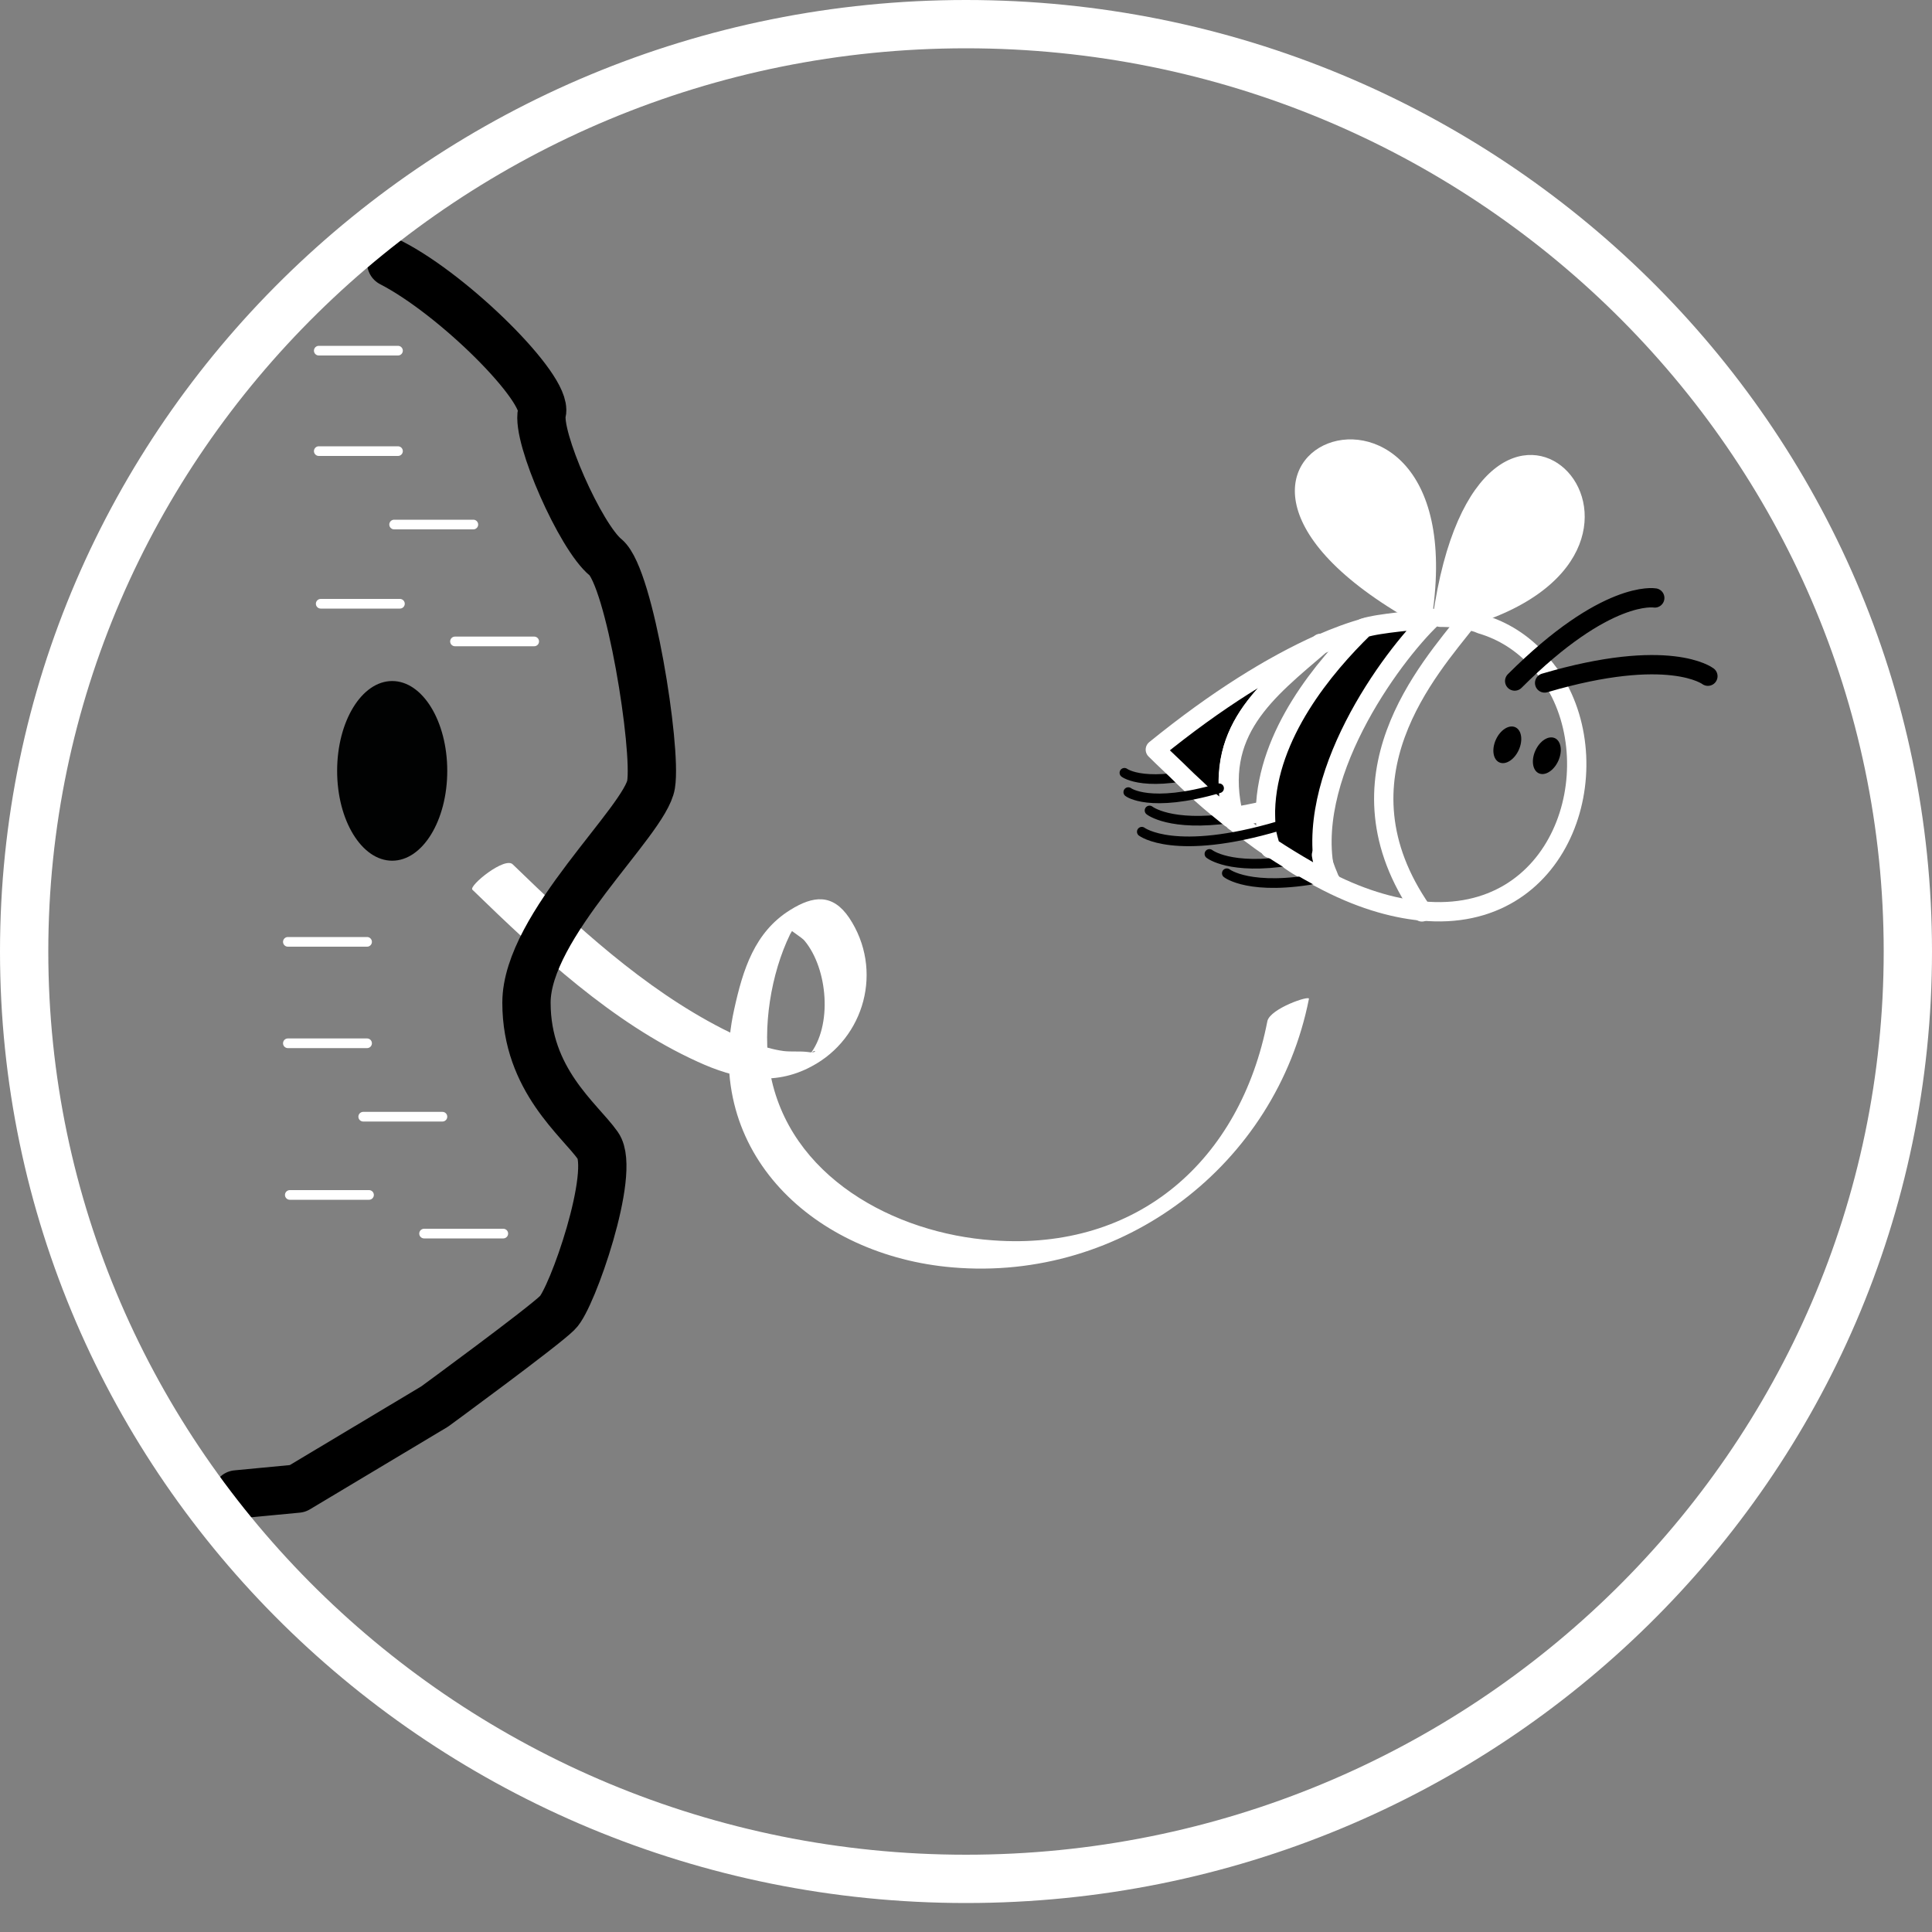 <?xml version="1.0" encoding="utf-8"?>
<!-- Generator: Adobe Illustrator 22.1.0, SVG Export Plug-In . SVG Version: 6.00 Build 0)  -->
<svg version="1.1" xmlns="http://www.w3.org/2000/svg" xmlns:xlink="http://www.w3.org/1999/xlink" x="0px" y="0px"
	 viewBox="0 0 200 200" style="enable-background:new 0 0 200 200;" xml:space="preserve">
<rect x="0" y="0" width="200" height="200" fill="#808080" stroke="none"/>
<style type="text/css">
	.st0{fill:#FFFFFF;}
	.st1{fill:none;stroke:#000000;stroke-width:5;stroke-linecap:round;stroke-linejoin:round;stroke-miterlimit:10;}
	.st2{fill:#010202;}
	.st3{fill:none;stroke:#FFFFFF;stroke-linecap:round;stroke-linejoin:round;stroke-miterlimit:10;}
	.st4{fill:none;stroke:#000000;stroke-linecap:round;stroke-linejoin:round;stroke-miterlimit:10;}
	.st5{fill:none;stroke:#FFFFFF;stroke-width:2;stroke-linecap:round;stroke-linejoin:round;stroke-miterlimit:10;}
	.st6{fill:none;stroke:#000000;stroke-width:2;stroke-linecap:round;stroke-linejoin:round;stroke-miterlimit:10;}
	.st7{stroke:#FFFFFF;stroke-width:2;stroke-linecap:round;stroke-linejoin:round;stroke-miterlimit:10;}
	.st8{fill:none;stroke:#FFFFFF;stroke-width:2.052;stroke-linecap:round;stroke-linejoin:round;stroke-miterlimit:10;}
</style>
<g id="Calque_1">
	<g>
		<g>
			<path class="st0" d="M48.9,92.1c6.9,6.7,14.5,13.8,23.3,17.8c3.9,1.8,7.9,2.6,11.8,0.5c5.5-2.9,7.5-10,3.9-15.4
				c-1.7-2.5-3.7-2.3-6.1-0.8c-3.7,2.3-4.9,6.2-5.8,10.3c-3.3,14.9,8.4,25.5,22.6,26.7c17.6,1.5,33.5-10.6,36.9-27.8
				c0.1-0.4-4,1-4.3,2.3c-2.8,14.4-13.4,23.8-28.4,22.7c-10.2-0.7-21.2-6.6-23.1-17.5c-0.8-4.5,0.1-10.1,2.1-14.2c0,0,1-1.7,1-1.7
				c-0.2-0.4-1.4,0.7-1.3,1c0,0.1,1.6,1.1,1.8,1.4c2.4,2.9,2.9,8.8,0.5,11.8c0.6-0.8,1-0.1-0.2-0.3c-0.8-0.1-1.7,0-2.5-0.1
				c-2.2-0.3-4.3-1.3-6.3-2.3c-8.2-4.2-15.2-10.7-21.7-17C52.3,88.6,48.5,91.7,48.9,92.1L48.9,92.1z"/>
		</g>
	</g>
	<g>
		<path class="st1" d="M40.5,27.2c6.6,3.4,16.2,13,15.6,15.5c-0.6,2.5,4,12.9,6.6,15c2.5,2.1,5.3,19.7,4.7,23.5
			c-0.6,3.8-12.9,14.6-12.9,22.6s5.5,12.1,7.4,14.8c1.9,2.7-2.7,15.9-4.2,17.3c-1.5,1.5-12.7,9.7-12.7,9.7l-14.2,8.5l-6.3,0.6"/>
		<g>
			<ellipse class="st2" cx="40.6" cy="79.8" rx="5.7" ry="9.3"/>
		</g>
		<line class="st3" x1="33" y1="36.3" x2="41.2" y2="36.3"/>
		<line class="st3" x1="33" y1="46.7" x2="41.2" y2="46.7"/>
		<line class="st3" x1="40.8" y1="54.3" x2="49" y2="54.3"/>
		<line class="st3" x1="33.2" y1="62.5" x2="41.4" y2="62.5"/>
		<line class="st3" x1="47.1" y1="66.4" x2="55.3" y2="66.4"/>
		<line class="st3" x1="29.8" y1="97.5" x2="38" y2="97.5"/>
		<line class="st3" x1="29.8" y1="108" x2="38" y2="108"/>
		<line class="st3" x1="37.6" y1="115.6" x2="45.8" y2="115.6"/>
		<line class="st3" x1="30" y1="123.7" x2="38.2" y2="123.7"/>
		<line class="st3" x1="43.9" y1="127.7" x2="52.1" y2="127.7"/>
	</g>
	<g>
		<path class="st0" d="M100,5c52.4,0,95,41.9,95,93.5s-42.6,93.5-95,93.5S5,150,5,98.5S47.6,5,100,5 M100,0C44.8,0,0,44.1,0,98.5
			s44.8,98.5,100,98.5s100-44.1,100-98.5S155.2,0,100,0L100,0z"/>
	</g>
</g>
<g id="abeille">
	<g>
		<path class="st4" d="M125.2,88.4c0,0,2.1,1.7,8.4,0.7"/>
		<path class="st4" d="M136.9,88.5c-0.1,0-0.1,0-0.1,0"/>
		<path class="st5" d="M127.8,85c0.6,0.5,1.2,0.9,1.7,1.3c0.7,0.5,1.3,1,2,1.4"/>
		<path class="st5" d="M147.2,94.3C147.2,94.3,147.2,94.3,147.2,94.3c-9.6-13.8,0.8-25.1,4.7-30.1c0.5,0.1,1,0.2,1.4,0.4
			c2.4,0.7,4.3,2,5.8,3.6c0.6,0.7,1.2,1.4,1.7,2.2C166.7,79.7,161.7,95.7,147.2,94.3z"/>
		<path class="st5" d="M149.1,63.9c0.1,0,0.1,0,0.2,0c0.9,0,1.8,0.1,2.6,0.3"/>
		<path class="st5" d="M133.6,89.1c1,0.7,2.1,1.3,3.1,1.8c3.9,2.1,7.4,3.1,10.4,3.4"/>
		<path class="st0" d="M148,65.3C154.2,31.6,113.7,47.3,148,65.3"/>
		<path class="st0" d="M148.3,64c4.8-34.1,30.3-7.4,4.1,0.7L148.3,64z"/>
		<path class="st6" d="M156.8,70.5c9.5-9.5,14.5-8.6,14.5-8.6"/>
		<path class="st6" d="M159.9,70.7c12.9-3.8,16.9-0.7,16.9-0.7"/>
		<path class="st4" d="M125.8,79.6c-7.2,2.1-9.4,0.4-9.4,0.4"/>
		<path class="st4" d="M119,83.9c0,0,2.1,1.7,8.4,0.8c0.1,0,0.2,0,0.3,0"/>
		<path class="st4" d="M127,90.4c0,0,2.4,1.9,9.7,0.5c0,0,0.1,0,0.1,0c0.2,0,0.3-0.1,0.5-0.1c0.1,0,0.1,0,0.2,0"/>
		<path class="st5" d="M124.6,82.2c-1.7-5.2,0.9-8.6,6.8-12.8"/>
		<path class="st7" d="M127.8,85c-0.1-0.1-0.2-0.2-0.4-0.3c-1-0.8-2-1.6-3-2.5c-0.6-0.6-1.3-1.2-1.9-1.8c-0.9-0.9-1.9-1.8-2.9-2.8
			c6.4-5.2,12.1-8.7,17-10.9c-5.6,4.8-11.1,9.1-9,17.9C127.7,84.7,127.7,84.8,127.8,85z"/>
		<path class="st5" d="M127.8,85C127.8,85,127.8,85,127.8,85"/>
		<path class="st5" d="M136.7,66.6C136.7,66.6,136.7,66.7,136.7,66.6"/>
		<path class="st8" d="M131.1,83.9c-1.2,0.3-2.4,0.5-3.4,0.7c-2.2-8.9,3.4-13.1,9-17.9c1.6-0.7,3.2-1.3,4.7-1.7
			C137.2,69,131.3,76,131.1,83.9z"/>
		<path class="st8" d="M131.5,87.8c0,0,0-0.1,0-0.1"/>
		<path class="st7" d="M137.3,90.9c-2.6-10.2,6.7-22.9,10.9-26.9c-1.3,0.2-5.5,0.5-7,1c-4.1,4-10,11-10.2,18.9c0,0.6,0,1.3,0.1,2
			c0,0.5,0.3,1.3,0.4,1.8c0.7,0.5,5,3.2,6.3,3.6"/>
		<path class="st5" d="M137.8,91.4c-0.1-0.2-0.2-0.4-0.3-0.7c-0.3-0.7-0.6-1.5-0.7-2.2"/>
		<path class="st5" d="M147.2,94.4C147.2,94.4,147.2,94.4,147.2,94.4"/>
		<path class="st5" d="M151.9,64.2C151.9,64.2,151.9,64.2,151.9,64.2"/>
		<path class="st4" d="M132.4,85.5c-10.8,3.2-14.2,0.6-14.2,0.6"/>
		<path class="st4" d="M126.2,81.6c-7.2,2.1-9.4,0.4-9.4,0.4"/>
		<ellipse transform="matrix(0.414 -0.91 0.91 0.414 21.251 187.234)" cx="156.1" cy="77.1" rx="2" ry="1.3"/>
		<ellipse transform="matrix(0.414 -0.91 0.91 0.414 22.552 191.598)" cx="160.2" cy="78.3" rx="2" ry="1.3"/>
	</g>
</g>
</svg>
